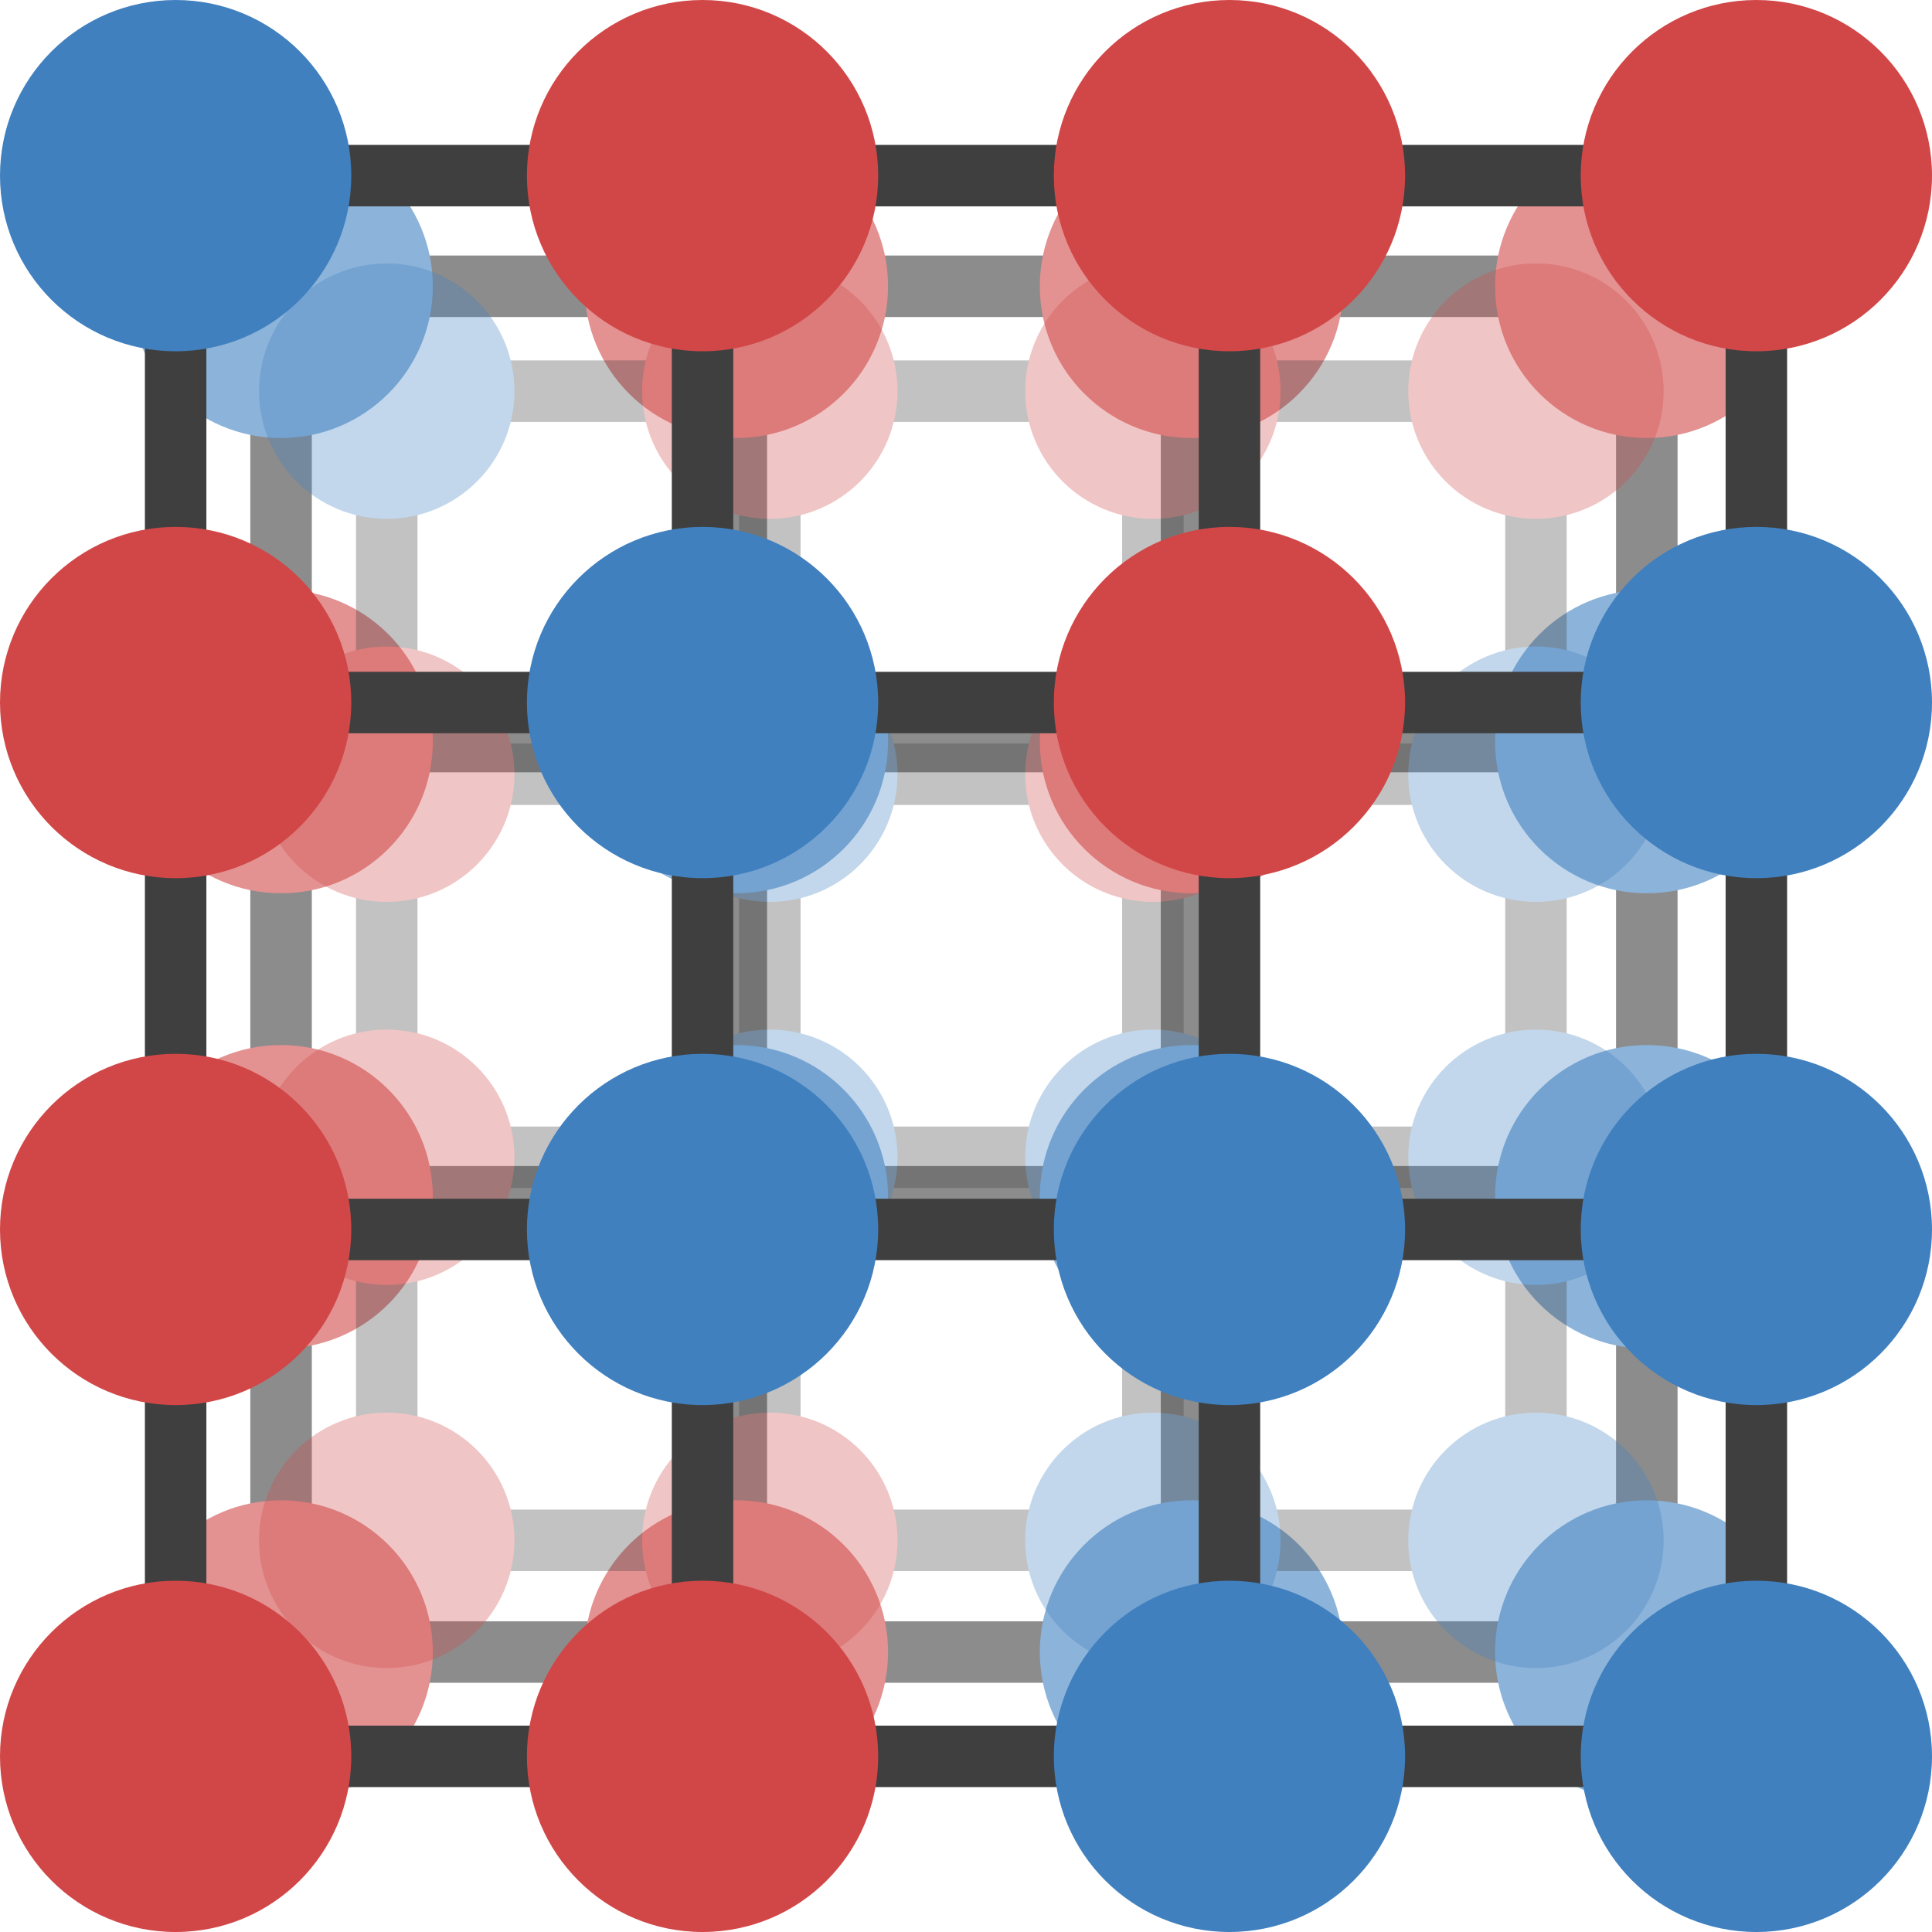 <?xml version="1.0" encoding="UTF-8" standalone="no"?>
<!-- Created with Inkscape (http://www.inkscape.org/) -->

<svg
   xmlns:dc="http://purl.org/dc/elements/1.1/"
   xmlns:cc="http://creativecommons.org/ns#"
   xmlns:rdf="http://www.w3.org/1999/02/22-rdf-syntax-ns#"
   xmlns:svg="http://www.w3.org/2000/svg"
   xmlns="http://www.w3.org/2000/svg"
   xmlns:sodipodi="http://sodipodi.sourceforge.net/DTD/sodipodi-0.dtd"
   xmlns:inkscape="http://www.inkscape.org/namespaces/inkscape"
   width="44"
   height="44"
   viewBox="0 0 44 44"
   version="1.1"
   id="base_icon"
   inkscape:version="0.92.5 (2060ec1f9f, 2020-04-08)"
   sodipodi:docname="logo_parallel.svg">
  <defs
     id="base_defs1148" />
  <sodipodi:namedview
     id="base_base"
     pagecolor="#ffffff"
     bordercolor="#666666"
     borderopacity="1.0"
     inkscape:pageopacity="0.0"
     inkscape:pageshadow="2"
     inkscape:zoom="10"
     inkscape:cx="-5.567891"
     inkscape:cy="13.836661"
     inkscape:document-units="px"
     inkscape:current-layer="base_icon"
     showgrid="false"
     inkscape:window-width="1920"
     inkscape:window-height="1051"
     inkscape:window-x="0"
     inkscape:window-y="0"
     inkscape:window-maximized="1"
     scale-x="1"
     inkscape:pagecheckerboard="false"
     units="px"
     fit-margin-top="0"
     fit-margin-left="0"
     fit-margin-right="0"
     fit-margin-bottom="0">
    <inkscape:grid
       type="xygrid"
       id="base_grid1718"
       dotted="false"
       units="px"
       spacingx="0.2"
       spacingy="0.2"
       originx="0"
       originy="36" />
  </sodipodi:namedview>
  <g
     inkscape:label="Ebene 1"
     inkscape:groupmode="layer"
     id="base_Layer" />
  <g
     id="layer_middle"
     transform="matrix(0.864,0,0,0.864,2.945,3.064)"
     style="stroke-width:1.158;opacity:0.6">
    <path
       inkscape:connector-curvature="0"
       id="base_v1-6"
       d="M 4,40 V 4"
       style="stroke:#3f3f3f;stroke-width:1.621" />
    <path
       inkscape:connector-curvature="0"
       id="base_v2-7"
       d="M 16,40 V 4"
       style="stroke:#3f3f3f;stroke-width:1.621" />
    <path
       inkscape:connector-curvature="0"
       id="base_v3-5"
       d="M 28,40 V 4"
       style="stroke:#3f3f3f;stroke-width:1.621" />
    <path
       inkscape:connector-curvature="0"
       id="base_v4-3"
       d="M 40,40 V 4"
       style="stroke:#3f3f3f;stroke-width:1.621" />
    <path
       inkscape:connector-curvature="0"
       id="base_h1-5"
       d="M 4,4 H 40"
       style="stroke:#3f3f3f;stroke-width:1.621" />
    <path
       inkscape:connector-curvature="0"
       id="base_h2-6"
       d="M 4,16 H 40"
       style="stroke:#3f3f3f;stroke-width:1.621" />
    <path
       inkscape:connector-curvature="0"
       id="base_h3-2"
       d="M 4,28 H 40"
       style="stroke:#3f3f3f;stroke-width:1.621" />
    <path
       inkscape:connector-curvature="0"
       id="base_h4-9"
       d="M 4,40 H 40"
       style="stroke:#3f3f3f;stroke-width:1.621" />
    <circle
       r="4"
       cy="4"
       cx="4"
       id="base_c1-1"
       style="fill:#4080bf;stroke-width:1.158" />
    <circle
       r="4"
       cy="4"
       cx="16"
       id="base_c2-2"
       style="fill:#d14747;stroke-width:1.158" />
    <circle
       r="4"
       cy="4"
       cx="28"
       id="base_c3-7"
       style="fill:#d14747;stroke-width:1.158" />
    <circle
       r="4"
       cy="4"
       cx="40"
       id="base_c4-0"
       style="fill:#d14747;stroke-width:1.158" />
    <circle
       r="4"
       cy="16"
       cx="4"
       id="base_c5-9"
       style="fill:#d14747;stroke-width:1.158" />
    <circle
       r="4"
       cy="16"
       cx="16"
       id="base_c6-3"
       style="fill:#4080bf;stroke-width:1.158" />
    <circle
       r="4"
       cy="16"
       cx="28"
       id="base_c7-6"
       style="fill:#d14747;stroke-width:1.158" />
    <circle
       r="4"
       cy="16"
       cx="40"
       id="base_c8-0"
       style="fill:#4080bf;stroke-width:1.158" />
    <circle
       r="4"
       cy="28"
       cx="4"
       id="base_c9-6"
       style="fill:#d14747;stroke-width:1.158" />
    <circle
       r="4"
       cy="28"
       cx="16"
       id="base_c10-2"
       style="fill:#4080bf;stroke-width:1.158" />
    <circle
       r="4"
       cy="28"
       cx="28"
       id="base_c11-6"
       style="fill:#4080bf;stroke-width:1.158" />
    <circle
       r="4"
       cy="28"
       cx="40"
       id="base_c12-1"
       style="fill:#4080bf;stroke-width:1.158" />
    <circle
       r="4"
       cy="40"
       cx="4"
       id="base_c13-8"
       style="fill:#d14747;stroke-width:1.158" />
    <circle
       r="4"
       cy="40"
       cx="16"
       id="base_c14-7"
       style="fill:#d14747;stroke-width:1.158" />
    <circle
       r="4"
       cy="40"
       cx="28"
       id="base_c15-9"
       style="fill:#4080bf;stroke-width:1.158" />
    <circle
       r="4"
       cy="40"
       cx="40"
       id="base_c16-2"
       style="fill:#4080bf;stroke-width:1.158" />
  </g>
  <g
     id="layer_rear"
     transform="matrix(0.727,0,0,0.727,5.9,6)"
     style="stroke-width:1.375;opacity:0.32">
    <path
       inkscape:connector-curvature="0"
       id="base_v1-6-2"
       d="M 4,40 V 4"
       style="stroke:#3f3f3f;stroke-width:1.925" />
    <path
       inkscape:connector-curvature="0"
       id="base_v2-7-3"
       d="M 16,40 V 4"
       style="stroke:#3f3f3f;stroke-width:1.925" />
    <path
       inkscape:connector-curvature="0"
       id="base_v3-5-7"
       d="M 28,40 V 4"
       style="stroke:#3f3f3f;stroke-width:1.925" />
    <path
       inkscape:connector-curvature="0"
       id="base_v4-3-5"
       d="M 40,40 V 4"
       style="stroke:#3f3f3f;stroke-width:1.925" />
    <path
       inkscape:connector-curvature="0"
       id="base_h1-5-9"
       d="M 4,4 H 40"
       style="stroke:#3f3f3f;stroke-width:1.925" />
    <path
       inkscape:connector-curvature="0"
       id="base_h2-6-2"
       d="M 4,16 H 40"
       style="stroke:#3f3f3f;stroke-width:1.925" />
    <path
       inkscape:connector-curvature="0"
       id="base_h3-2-2"
       d="M 4,28 H 40"
       style="stroke:#3f3f3f;stroke-width:1.925" />
    <path
       inkscape:connector-curvature="0"
       id="base_h4-9-8"
       d="M 4,40 H 40"
       style="stroke:#3f3f3f;stroke-width:1.925" />
    <circle
       r="4"
       cy="4"
       cx="4"
       id="base_c1-1-9"
       style="fill:#4080bf;stroke-width:1.375" />
    <circle
       r="4"
       cy="4"
       cx="16"
       id="base_c2-2-7"
       style="fill:#d14747;stroke-width:1.375" />
    <circle
       r="4"
       cy="4"
       cx="28"
       id="base_c3-7-3"
       style="fill:#d14747;stroke-width:1.375" />
    <circle
       r="4"
       cy="4"
       cx="40"
       id="base_c4-0-6"
       style="fill:#d14747;stroke-width:1.375" />
    <circle
       r="4"
       cy="16"
       cx="4"
       id="base_c5-9-1"
       style="fill:#d14747;stroke-width:1.375" />
    <circle
       r="4"
       cy="16"
       cx="16"
       id="base_c6-3-2"
       style="fill:#4080bf;stroke-width:1.375" />
    <circle
       r="4"
       cy="16"
       cx="28"
       id="base_c7-6-9"
       style="fill:#d14747;stroke-width:1.375" />
    <circle
       r="4"
       cy="16"
       cx="40"
       id="base_c8-0-3"
       style="fill:#4080bf;stroke-width:1.375" />
    <circle
       r="4"
       cy="28"
       cx="4"
       id="base_c9-6-1"
       style="fill:#d14747;stroke-width:1.375" />
    <circle
       r="4"
       cy="28"
       cx="16"
       id="base_c10-2-9"
       style="fill:#4080bf;stroke-width:1.375" />
    <circle
       r="4"
       cy="28"
       cx="28"
       id="base_c11-6-4"
       style="fill:#4080bf;stroke-width:1.375" />
    <circle
       r="4"
       cy="28"
       cx="40"
       id="base_c12-1-7"
       style="fill:#4080bf;stroke-width:1.375" />
    <circle
       r="4"
       cy="40"
       cx="4"
       id="base_c13-8-8"
       style="fill:#d14747;stroke-width:1.375" />
    <circle
       r="4"
       cy="40"
       cx="16"
       id="base_c14-7-4"
       style="fill:#d14747;stroke-width:1.375" />
    <circle
       r="4"
       cy="40"
       cx="28"
       id="base_c15-9-5"
       style="fill:#4080bf;stroke-width:1.375" />
    <circle
       r="4"
       cy="40"
       cx="40"
       id="base_c16-2-0"
       style="fill:#4080bf;stroke-width:1.375" />
  </g>
  <g
     id="layer_front">
    <path
       id="base_v1"
       d="M 4,40 V 4"
       style="stroke:#3f3f3f;stroke-width:1.4;" />
    <path
       id="base_v2"
       d="M 16,40 V 4"
       style="stroke:#3f3f3f;stroke-width:1.4;" />
    <path
       id="base_v3"
       d="M 28,40 V 4"
       style="stroke:#3f3f3f;stroke-width:1.4;" />
    <path
       id="base_v4"
       d="M 40,40 V 4"
       style="stroke:#3f3f3f;stroke-width:1.4;" />
    <path
       id="base_h1"
       d="M 4,4 H 40"
       style="stroke:#3f3f3f;stroke-width:1.4;" />
    <path
       id="base_h2"
       d="M 4,16 H 40"
       style="stroke:#3f3f3f;stroke-width:1.4;" />
    <path
       id="base_h3"
       d="M 4,28 H 40"
       style="stroke:#3f3f3f;stroke-width:1.4;" />
    <path
       id="base_h4"
       d="M 4,40 H 40"
       style="stroke:#3f3f3f;stroke-width:1.4;" />
    <circle
       r="4"
       cy="4"
       cx="4"
       id="base_c1"
       style="fill:#4080bf" />
    <circle
       r="4"
       cy="4"
       cx="16"
       id="base_c2"
       style="fill:#d14747" />
    <circle
       r="4"
       cy="4"
       cx="28"
       id="base_c3"
       style="fill:#d14747" />
    <circle
       r="4"
       cy="4"
       cx="40"
       id="base_c4"
       style="fill:#d14747" />
    <circle
       r="4"
       cy="16"
       cx="4"
       id="base_c5"
       style="fill:#d14747" />
    <circle
       r="4"
       cy="16"
       cx="16"
       id="base_c6"
       style="fill:#4080bf" />
    <circle
       r="4"
       cy="16"
       cx="28"
       id="base_c7"
       style="fill:#d14747" />
    <circle
       r="4"
       cy="16"
       cx="40"
       id="base_c8"
       style="fill:#4080bf" />
    <circle
       r="4"
       cy="28"
       cx="4"
       id="base_c9"
       style="fill:#d14747" />
    <circle
       r="4"
       cy="28"
       cx="16"
       id="base_c10"
       style="fill:#4080bf" />
    <circle
       r="4"
       cy="28"
       cx="28"
       id="base_c11"
       style="fill:#4080bf" />
    <circle
       r="4"
       cy="28"
       cx="40"
       id="base_c12"
       style="fill:#4080bf" />
    <circle
       r="4"
       cy="40"
       cx="4"
       id="base_c13"
       style="fill:#d14747" />
    <circle
       r="4"
       cy="40"
       cx="16"
       id="base_c14"
       style="fill:#d14747" />
    <circle
       r="4"
       cy="40"
       cx="28"
       id="base_c15"
       style="fill:#4080bf" />
    <circle
       r="4"
       cy="40"
       cx="40"
       id="base_c16"
       style="fill:#4080bf" />
  </g>
</svg>
